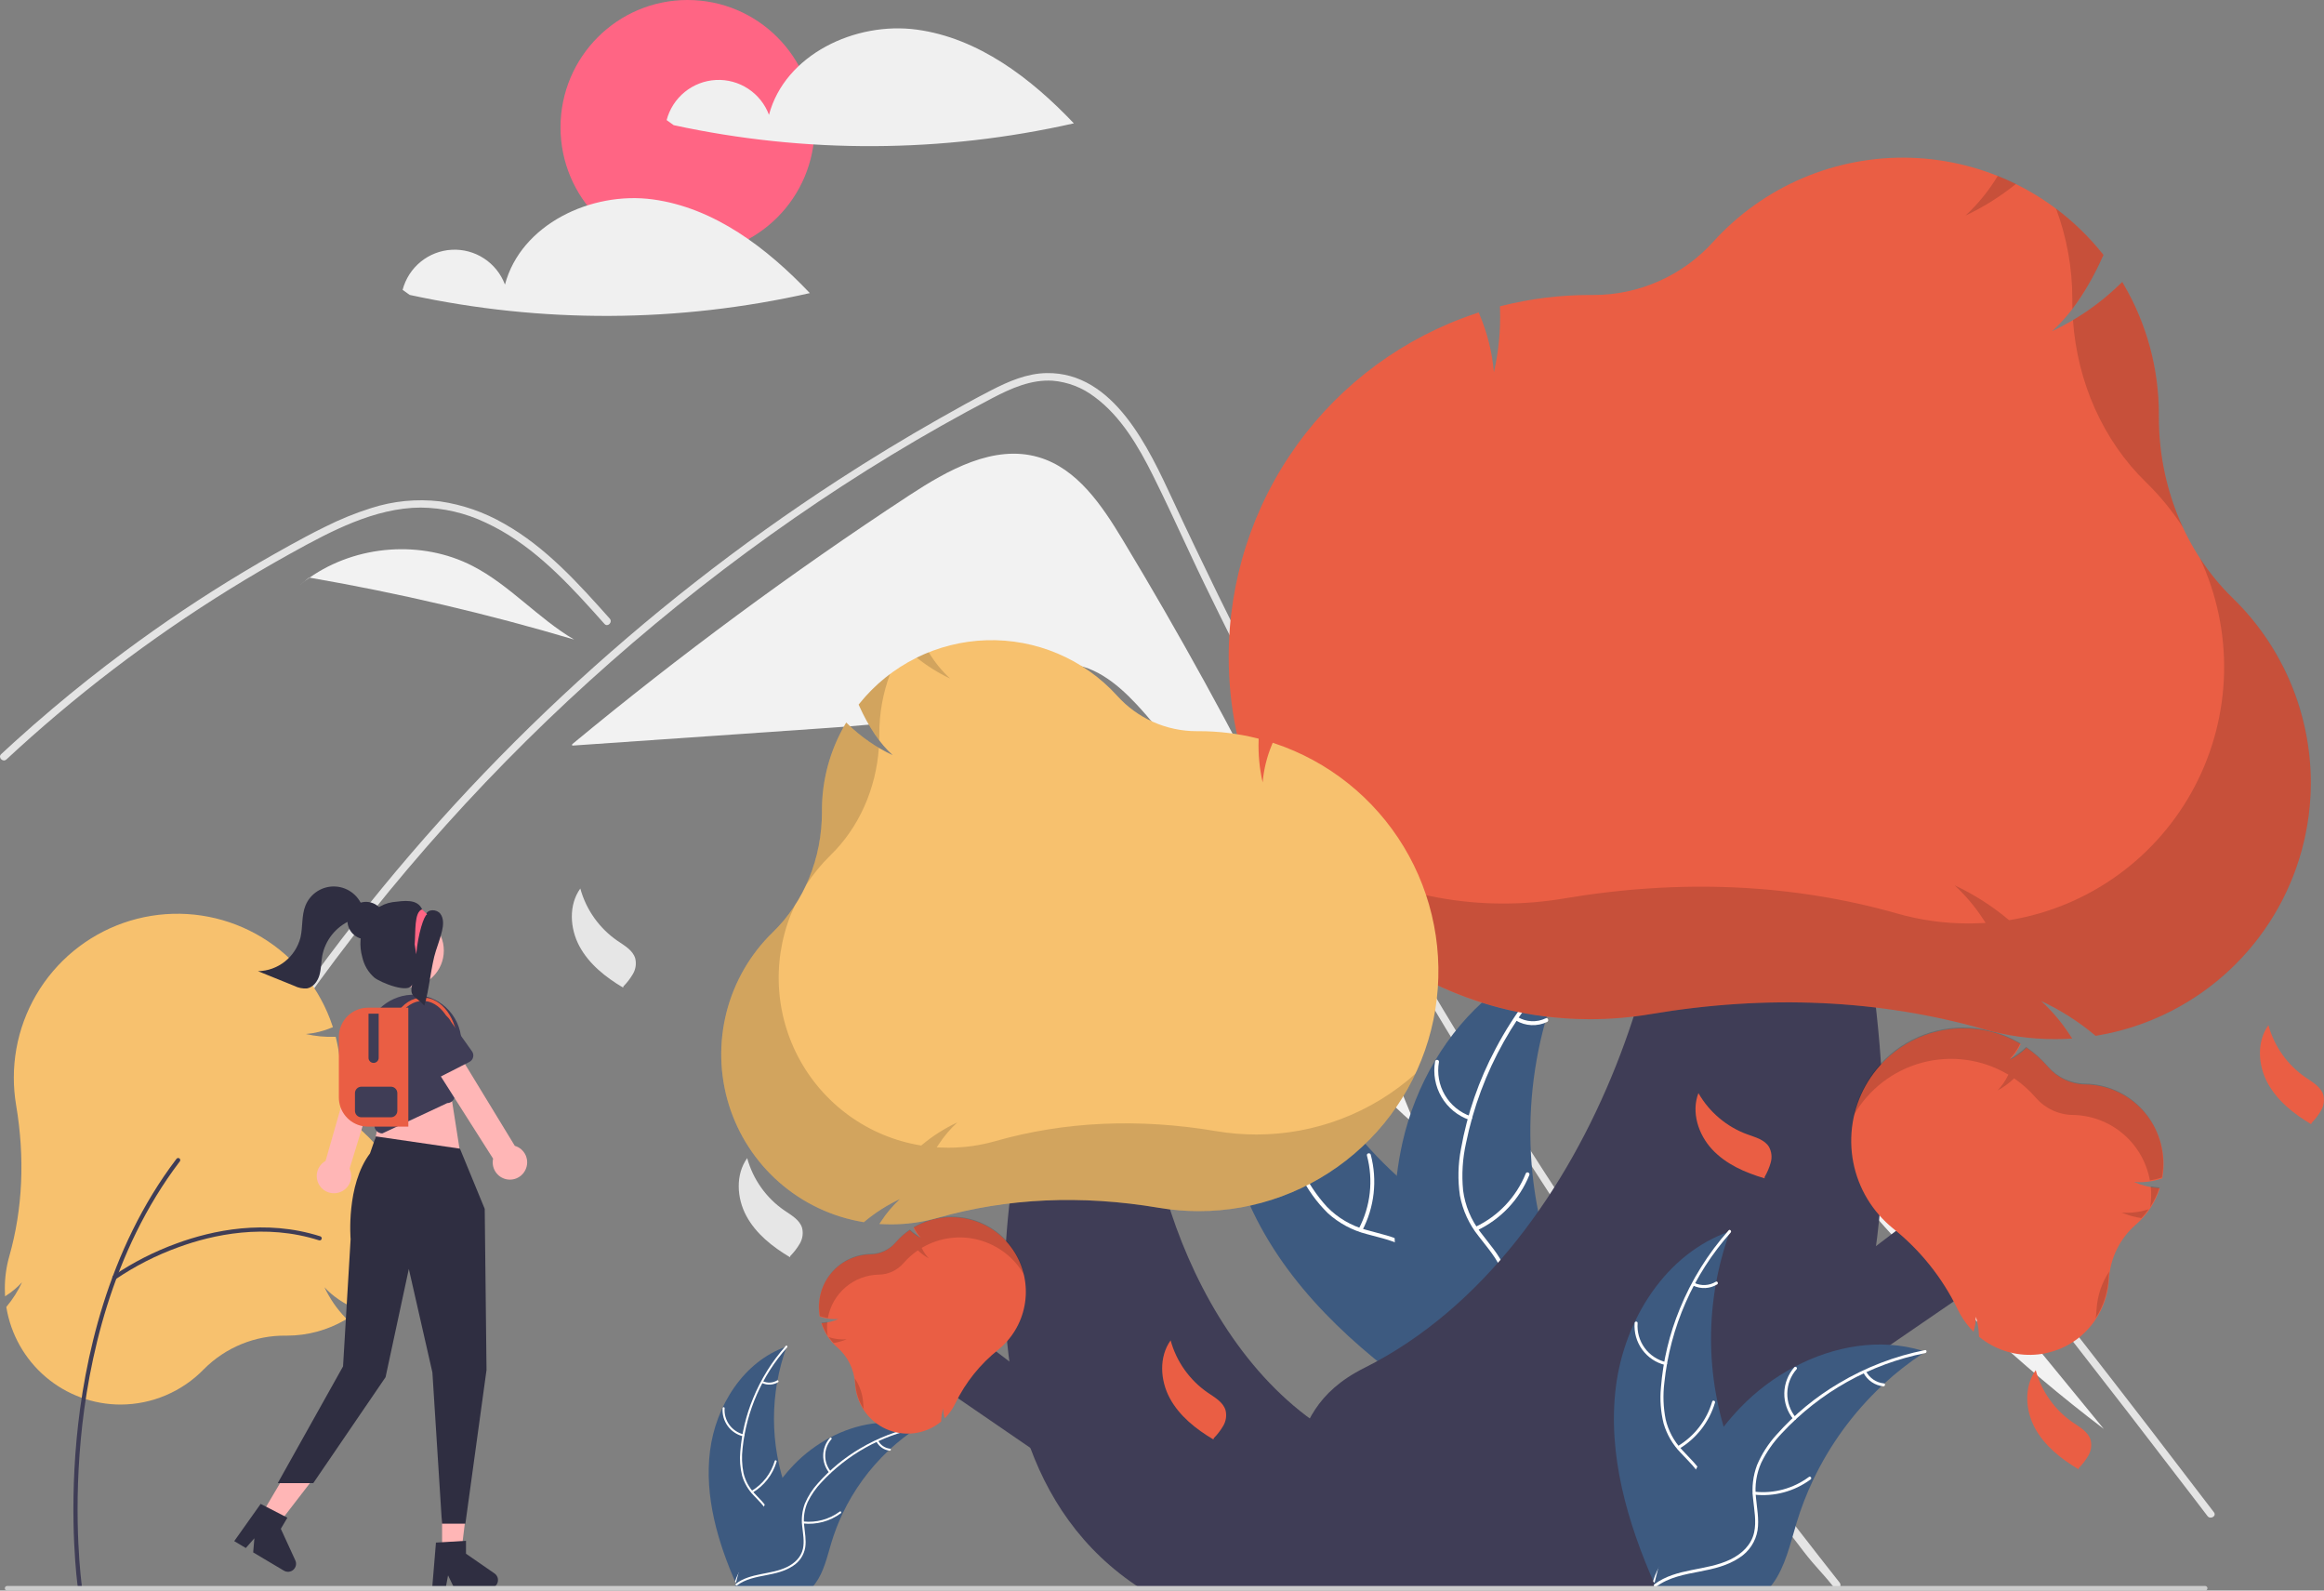 <svg width="190" height="130" viewBox="0 0 190 130" fill="none" xmlns="http://www.w3.org/2000/svg">
<rect x="0" y="0" width="190" height="130" fill="#808080" stroke="none"/>
<g clip-path="url(#clip0_117_767)">
<path d="M56.211 20.813C61.947 20.813 66.597 16.154 66.597 10.406C66.597 4.659 61.947 0 56.211 0C50.476 0 45.826 4.659 45.826 10.406C45.826 16.154 50.476 20.813 56.211 20.813Z" fill="#FF6584"/>
<path d="M74.953 2.422C69.92 1.74 64.174 4.466 62.869 9.385C62.54 8.51 61.943 7.763 61.162 7.251C60.382 6.74 59.46 6.489 58.528 6.537C57.597 6.585 56.705 6.929 55.981 7.518C55.257 8.107 54.739 8.912 54.501 9.815L55.077 10.229C65.863 12.566 77.028 12.515 87.793 10.081C84.292 6.394 79.986 3.104 74.953 2.422Z" fill="#F0F0F0"/>
<path d="M53.368 16.297C48.334 15.616 42.588 18.341 41.284 23.26C40.955 22.386 40.357 21.638 39.577 21.127C38.797 20.615 37.874 20.365 36.943 20.413C36.011 20.46 35.119 20.804 34.395 21.393C33.672 21.982 33.153 22.787 32.916 23.69L33.492 24.104C44.278 26.441 55.443 26.39 66.208 23.956C62.706 20.269 58.401 16.979 53.368 16.297Z" fill="#F0F0F0"/>
<path d="M91.791 44.127C90.087 41.303 88.068 38.289 84.907 37.367C81.246 36.299 77.485 38.42 74.295 40.513C64.754 46.772 55.567 53.555 46.774 60.831L46.783 60.94C53.629 60.467 60.474 59.994 67.32 59.521C72.266 59.179 77.382 58.791 81.752 56.446C83.411 55.557 85.028 54.368 86.907 54.285C89.242 54.183 91.278 55.817 92.878 57.524C102.342 67.623 105.081 83.066 115.699 91.938C109.004 75.393 101.009 59.405 91.791 44.127Z" fill="#F2F2F2"/>
<path d="M149.967 129.782C148.921 128.457 148.493 128.147 147.461 126.811C139.055 115.917 131.153 104.655 123.757 93.025C118.734 85.126 113.959 77.076 109.434 68.874C107.279 64.975 105.184 61.045 103.147 57.084C101.567 54.013 100.022 50.924 98.513 47.816C98.081 46.929 97.662 46.037 97.244 45.143C96.261 43.042 95.295 40.93 94.259 38.857C93.078 36.494 91.64 34.017 89.471 32.429C88.484 31.677 87.304 31.222 86.069 31.117C84.303 31.003 82.674 31.733 81.143 32.531C69.939 38.385 59.449 45.725 49.962 54.077C40.45 62.447 31.948 71.903 24.63 82.253C24.406 82.574 23.876 82.267 24.102 81.945C24.992 80.684 25.9 79.437 26.825 78.203C38.329 62.872 52.434 49.688 68.497 39.255C71.199 37.5 73.952 35.827 76.756 34.237C78.169 33.435 79.589 32.643 81.033 31.901C82.448 31.172 83.951 30.517 85.568 30.493C91.07 30.407 93.919 36.651 95.876 40.852C96.491 42.174 97.113 43.493 97.743 44.807C100.123 49.796 102.596 54.739 105.159 59.637C106.742 62.661 108.358 65.667 110.01 68.656C115.15 77.962 120.613 87.08 126.399 96.01C134.063 107.839 141.667 118.288 150.399 129.349C150.639 129.655 150.21 130.092 149.967 129.782Z" fill="#E4E4E4"/>
<path d="M49.418 50.993C49.099 50.636 48.781 50.279 48.459 49.922C45.922 47.11 43.199 44.331 39.715 42.719C38.054 41.926 36.24 41.505 34.4 41.485C32.498 41.491 30.639 41.991 28.882 42.691C28.051 43.023 27.238 43.401 26.438 43.803C25.524 44.264 24.626 44.756 23.732 45.252C22.054 46.182 20.397 47.153 18.763 48.165C15.511 50.179 12.361 52.347 9.312 54.668C7.732 55.872 6.184 57.115 4.669 58.398C3.26 59.59 1.879 60.813 0.527 62.069C0.238 62.336 -0.194 61.904 0.096 61.636C0.452 61.304 0.812 60.973 1.173 60.647C2.191 59.724 3.226 58.82 4.276 57.933C6.192 56.313 8.158 54.755 10.174 53.26C13.308 50.934 16.549 48.766 19.899 46.755C21.573 45.751 23.27 44.79 24.99 43.87C25.509 43.593 26.035 43.321 26.566 43.064C27.772 42.455 29.025 41.944 30.313 41.536C32.138 40.944 34.068 40.754 35.972 40.979C37.811 41.247 39.583 41.861 41.193 42.789C44.614 44.705 47.268 47.667 49.85 50.559C50.111 50.853 49.681 51.287 49.418 50.993Z" fill="#E4E4E4"/>
<path d="M119.514 80.131L127.712 77.126L131.782 75.635C133.108 75.149 134.43 74.596 135.801 74.248C137.012 73.94 138.243 73.89 139.438 74.294C140.492 74.685 141.456 75.284 142.275 76.056C143.11 76.828 143.888 77.66 144.601 78.546C145.488 79.613 146.361 80.692 147.238 81.766C150.857 86.202 154.453 90.656 158.025 95.13C161.597 99.604 165.145 104.097 168.67 108.609C172.202 113.132 175.711 117.674 179.195 122.234C179.622 122.793 180.049 123.352 180.475 123.911C180.71 124.22 181.241 123.916 181.002 123.602C177.492 118.996 173.958 114.408 170.399 109.839C166.831 105.259 163.239 100.699 159.622 96.158C156.005 91.617 152.363 87.096 148.698 82.594C147.784 81.473 146.87 80.353 145.953 79.234C145.18 78.29 144.416 77.336 143.568 76.457C142.012 74.845 140.068 73.42 137.741 73.381C136.373 73.358 135.048 73.793 133.777 74.254C132.407 74.751 131.039 75.257 129.671 75.759L121.416 78.784L119.352 79.54C118.986 79.675 119.144 80.266 119.514 80.131Z" fill="#E4E4E4"/>
<path d="M38.636 46.257C34.47 44.112 29.135 44.532 25.307 47.212C32.609 48.475 39.831 50.164 46.936 52.271C43.986 50.538 41.678 47.824 38.636 46.257Z" fill="#F2F2F2"/>
<path d="M25.266 47.205L24.464 47.858C24.735 47.63 25.017 47.415 25.307 47.212C25.293 47.21 25.28 47.207 25.266 47.205Z" fill="#F2F2F2"/>
<path d="M141.966 80.161C141.159 79.176 140.286 78.146 139.079 77.746L137.953 77.791C146.531 92.979 158.116 106.251 171.998 116.791C161.987 104.581 151.977 92.371 141.966 80.161Z" fill="#F2F2F2"/>
<path d="M58.046 118.606C58.506 114.904 60.795 111.256 64.319 110.051C62.929 113.862 62.929 118.042 64.32 121.852C64.861 123.32 65.616 124.895 65.106 126.374C64.79 127.295 64.014 127.999 63.148 128.439C62.281 128.879 61.32 129.089 60.37 129.295L60.183 129.45C58.676 126.038 57.587 122.308 58.046 118.606Z" fill="#3D5A80"/>
<path d="M64.354 110.121C62.302 112.425 61.026 115.318 60.709 118.389C60.629 119.049 60.653 119.718 60.781 120.37C60.926 121.002 61.237 121.583 61.681 122.053C62.087 122.5 62.554 122.91 62.845 123.448C62.989 123.726 63.074 124.031 63.092 124.344C63.111 124.656 63.063 124.969 62.953 125.262C62.697 125.999 62.191 126.6 61.676 127.17C61.105 127.803 60.502 128.452 60.259 129.291C60.229 129.393 60.073 129.341 60.103 129.24C60.525 127.779 61.94 126.95 62.615 125.634C62.93 125.021 63.062 124.308 62.767 123.66C62.509 123.094 62.028 122.67 61.613 122.221C61.172 121.769 60.849 121.215 60.671 120.609C60.51 119.965 60.461 119.298 60.523 118.638C60.641 117.148 60.991 115.687 61.562 114.306C62.205 112.727 63.112 111.27 64.245 109.998C64.315 109.919 64.424 110.043 64.354 110.121Z" fill="white"/>
<path d="M60.753 117.394C60.246 117.271 59.799 116.971 59.492 116.548C59.186 116.125 59.039 115.607 59.079 115.085C59.087 114.98 59.251 114.988 59.242 115.094C59.205 115.579 59.342 116.062 59.628 116.455C59.914 116.848 60.332 117.126 60.804 117.238C60.907 117.263 60.855 117.419 60.753 117.394Z" fill="white"/>
<path d="M61.446 121.854C62.361 121.306 63.038 120.432 63.339 119.407C63.369 119.306 63.525 119.357 63.495 119.459C63.179 120.525 62.474 121.433 61.52 122.001C61.429 122.055 61.355 121.908 61.446 121.854Z" fill="white"/>
<path d="M62.357 112.883C62.543 112.972 62.749 113.013 62.955 113.002C63.16 112.992 63.361 112.93 63.537 112.823C63.627 112.768 63.7 112.915 63.611 112.97C63.415 113.087 63.194 113.155 62.967 113.167C62.739 113.179 62.512 113.135 62.306 113.039C62.285 113.032 62.269 113.017 62.259 112.998C62.249 112.978 62.247 112.956 62.253 112.935C62.26 112.915 62.275 112.898 62.294 112.888C62.314 112.878 62.336 112.876 62.357 112.883Z" fill="white"/>
<path d="M75.059 116.663C75.004 116.7 74.948 116.736 74.893 116.773C74.151 117.262 73.45 117.811 72.796 118.413C72.745 118.459 72.694 118.506 72.644 118.553C71.085 120.022 69.812 121.769 68.889 123.703C68.523 124.473 68.216 125.27 67.97 126.087C67.63 127.215 67.352 128.466 66.68 129.388C66.612 129.486 66.537 129.578 66.456 129.666H60.386C60.372 129.659 60.358 129.653 60.345 129.647L60.102 129.658C60.112 129.615 60.123 129.57 60.133 129.527C60.138 129.502 60.145 129.477 60.151 129.452C60.155 129.436 60.159 129.419 60.162 129.404C60.163 129.398 60.165 129.393 60.166 129.388C60.169 129.373 60.173 129.359 60.176 129.345C60.237 129.097 60.299 128.849 60.364 128.6C60.364 128.599 60.364 128.599 60.365 128.597C60.84 126.7 61.537 124.866 62.443 123.133C62.471 123.081 62.498 123.029 62.529 122.977C62.948 122.21 63.429 121.479 63.968 120.79C64.263 120.414 64.578 120.054 64.911 119.709C65.771 118.822 66.766 118.075 67.858 117.497C70.035 116.346 72.555 115.904 74.882 116.608C74.941 116.626 74.999 116.644 75.059 116.663Z" fill="#3D5A80"/>
<path d="M75.045 116.741C72.023 117.342 69.266 118.883 67.167 121.144C66.707 121.622 66.324 122.171 66.034 122.768C65.77 123.36 65.669 124.012 65.742 124.656C65.798 125.257 65.924 125.866 65.833 126.471C65.781 126.78 65.665 127.075 65.493 127.335C65.32 127.596 65.094 127.818 64.829 127.985C64.182 128.419 63.417 128.593 62.664 128.738C61.827 128.899 60.956 129.053 60.257 129.576C60.173 129.64 60.079 129.504 60.164 129.441C61.379 128.53 63.007 128.721 64.336 128.078C64.956 127.778 65.49 127.289 65.643 126.593C65.778 125.985 65.648 125.357 65.586 124.748C65.506 124.121 65.581 123.484 65.803 122.892C66.062 122.282 66.423 121.719 66.87 121.23C67.858 120.112 69.017 119.156 70.302 118.398C71.763 117.525 73.364 116.909 75.033 116.577C75.136 116.556 75.148 116.72 75.045 116.741Z" fill="white"/>
<path d="M67.8 120.376C67.469 119.971 67.293 119.462 67.302 118.94C67.311 118.417 67.506 117.914 67.851 117.522C67.921 117.443 68.047 117.548 67.977 117.627C67.655 117.992 67.474 118.46 67.466 118.947C67.459 119.434 67.625 119.907 67.935 120.282C68.002 120.364 67.867 120.457 67.8 120.376Z" fill="white"/>
<path d="M65.674 124.354C66.734 124.469 67.799 124.18 68.656 123.543C68.74 123.48 68.834 123.615 68.749 123.678C67.856 124.339 66.748 124.638 65.644 124.516C65.539 124.504 65.569 124.343 65.674 124.354Z" fill="white"/>
<path d="M71.791 117.741C71.887 117.924 72.026 118.081 72.197 118.197C72.368 118.313 72.565 118.384 72.77 118.405C72.875 118.416 72.845 118.577 72.74 118.567C72.514 118.543 72.297 118.464 72.108 118.336C71.919 118.208 71.764 118.036 71.657 117.835C71.645 117.817 71.641 117.795 71.644 117.774C71.648 117.752 71.66 117.733 71.677 117.721C71.695 117.708 71.717 117.703 71.739 117.707C71.76 117.711 71.779 117.723 71.791 117.741Z" fill="white"/>
<path d="M102.179 98.49C99.201 91.891 99.311 83.527 103.932 77.959C105.477 85.68 109.699 92.605 115.85 97.507C118.229 99.389 121.07 101.235 121.72 104.201C122.124 106.047 121.551 107.999 120.56 109.607C119.569 111.215 118.188 112.538 116.822 113.841L116.669 114.287C110.727 110.165 105.156 105.089 102.179 98.49Z" fill="#3D5A80"/>
<path d="M104.06 78.039C102.987 83.936 103.796 90.022 106.371 95.432C106.905 96.606 107.62 97.689 108.491 98.641C109.368 99.54 110.471 100.187 111.682 100.516C112.806 100.844 113.994 101.05 115.018 101.647C115.538 101.96 115.986 102.38 116.333 102.879C116.679 103.378 116.917 103.945 117.029 104.542C117.349 106.023 117.118 107.531 116.841 108.997C116.534 110.625 116.189 112.312 116.634 113.949C116.688 114.147 116.378 114.219 116.324 114.021C115.549 111.173 117.056 108.365 116.845 105.501C116.747 104.165 116.246 102.851 115.103 102.077C114.103 101.4 112.879 101.187 111.738 100.864C110.551 100.561 109.456 99.972 108.549 99.147C107.633 98.243 106.878 97.189 106.315 96.032C105.005 93.445 104.11 90.668 103.662 87.803C103.132 84.535 103.164 81.201 103.756 77.945C103.793 77.743 104.097 77.839 104.06 78.039Z" fill="white"/>
<path d="M105.44 93.739C104.475 94.049 103.432 94.005 102.497 93.615C101.562 93.225 100.795 92.515 100.334 91.611C100.242 91.428 100.521 91.275 100.614 91.459C101.042 92.301 101.756 92.963 102.628 93.324C103.499 93.685 104.471 93.722 105.367 93.428C105.562 93.364 105.634 93.675 105.44 93.739Z" fill="white"/>
<path d="M111.091 100.424C112.054 98.588 112.292 96.455 111.756 94.451C111.703 94.253 112.013 94.18 112.067 94.379C112.62 96.465 112.368 98.684 111.361 100.593C111.265 100.774 110.995 100.605 111.091 100.424Z" fill="white"/>
<path d="M103.541 84.639C103.939 84.597 104.321 84.457 104.652 84.231C104.982 84.004 105.252 83.7 105.436 83.343C105.529 83.16 105.799 83.33 105.706 83.512C105.501 83.904 105.203 84.241 104.838 84.492C104.474 84.742 104.053 84.9 103.614 84.95C103.573 84.958 103.53 84.95 103.495 84.928C103.459 84.906 103.433 84.871 103.422 84.831C103.413 84.79 103.42 84.746 103.443 84.71C103.465 84.675 103.5 84.649 103.541 84.639Z" fill="white"/>
<path d="M128.401 78.023C128.346 78.139 128.291 78.255 128.237 78.373C127.501 79.936 126.894 81.555 126.42 83.216C126.381 83.344 126.344 83.474 126.309 83.603C125.21 87.617 124.864 91.8 125.289 95.941C125.46 97.588 125.756 99.22 126.174 100.822C126.751 103.035 127.552 105.389 127.371 107.599C127.355 107.829 127.324 108.059 127.28 108.286L117.224 114.44C117.194 114.443 117.166 114.447 117.136 114.45L116.746 114.714C116.718 114.633 116.692 114.548 116.664 114.467C116.648 114.42 116.635 114.372 116.618 114.325C116.608 114.293 116.599 114.261 116.588 114.233C116.584 114.222 116.581 114.212 116.579 114.204C116.568 114.175 116.561 114.148 116.552 114.122C116.402 113.649 116.255 113.174 116.111 112.697C116.11 112.695 116.11 112.695 116.111 112.691C115.025 109.054 114.232 105.293 114.034 101.532C114.028 101.419 114.02 101.303 114.019 101.187C113.939 99.492 113.998 97.792 114.194 96.106C114.305 95.183 114.462 94.266 114.665 93.359C115.194 91.016 116.088 88.771 117.314 86.706C119.757 82.591 123.487 79.304 128.052 78.111C128.169 78.08 128.283 78.051 128.401 78.023Z" fill="#3D5A80"/>
<path d="M128.457 78.165C124.057 82.226 121.046 87.573 119.851 93.446C119.572 94.706 119.492 96.002 119.616 97.287C119.776 98.535 120.267 99.716 121.037 100.71C121.737 101.65 122.562 102.531 123.021 103.625C123.248 104.189 123.353 104.795 123.33 105.402C123.307 106.009 123.156 106.605 122.887 107.15C122.252 108.525 121.162 109.59 120.06 110.594C118.837 111.708 117.548 112.847 116.92 114.422C116.844 114.613 116.553 114.484 116.629 114.293C117.721 111.552 120.611 110.218 122.164 107.805C122.888 106.679 123.278 105.327 122.83 104.02C122.439 102.876 121.589 101.967 120.873 101.021C120.107 100.063 119.587 98.932 119.358 97.727C119.17 96.452 119.2 95.155 119.446 93.891C119.955 91.036 120.908 88.278 122.272 85.72C123.812 82.792 125.841 80.149 128.27 77.906C128.421 77.767 128.606 78.027 128.457 78.165Z" fill="white"/>
<path d="M120.125 91.532C119.169 91.198 118.362 90.534 117.85 89.658C117.337 88.783 117.152 87.754 117.327 86.754C117.363 86.552 117.678 86.599 117.642 86.801C117.477 87.731 117.65 88.69 118.129 89.504C118.608 90.319 119.362 90.934 120.254 91.241C120.448 91.307 120.318 91.599 120.125 91.532Z" fill="white"/>
<path d="M120.62 100.279C122.493 99.395 123.964 97.835 124.74 95.912C124.817 95.722 125.108 95.851 125.032 96.041C124.22 98.041 122.686 99.661 120.735 100.577C120.549 100.664 120.435 100.366 120.62 100.279Z" fill="white"/>
<path d="M124.077 83.122C124.42 83.328 124.809 83.446 125.209 83.465C125.608 83.484 126.007 83.403 126.368 83.23C126.552 83.14 126.666 83.439 126.482 83.527C126.083 83.717 125.643 83.806 125.201 83.786C124.759 83.766 124.329 83.638 123.948 83.413C123.91 83.395 123.881 83.363 123.866 83.324C123.851 83.285 123.851 83.242 123.867 83.203C123.884 83.164 123.916 83.134 123.955 83.119C123.994 83.104 124.038 83.105 124.077 83.122Z" fill="white"/>
<path d="M147.741 106.131L159.051 97.526L164.564 103.051L146.138 115.685L147.741 106.131Z" fill="#3F3D56"/>
<path d="M137.191 129.824H98.5L99.857 125.418C108.268 122.367 103.544 115.809 111.544 111.801C131.112 101.997 138.688 72.742 135.822 61.177L148.646 60.633C148.646 60.633 166.355 111.027 137.191 129.824Z" fill="#3F3D56"/>
<path d="M170.223 109.113C169.067 110.132 167.588 110.706 166.05 110.735C164.511 110.764 163.012 110.245 161.819 109.271L161.794 109.25L161.793 109.218C161.779 108.678 161.695 108.142 161.543 107.624C161.536 107.997 161.481 108.368 161.382 108.727L161.349 108.848L161.262 108.758C161.187 108.681 161.115 108.602 161.046 108.524C160.645 108.068 160.309 107.558 160.047 107.009C158.796 104.43 156.984 102.166 154.743 100.383C154.343 100.057 153.971 99.698 153.63 99.31C152.191 97.67 151.382 95.57 151.348 93.387C151.313 91.204 152.055 89.079 153.441 87.394C154.828 85.709 156.767 84.574 158.912 84.191C161.058 83.808 163.269 84.203 165.151 85.305L165.208 85.338L165.178 85.398C164.961 85.851 164.673 86.267 164.326 86.63C164.803 86.372 165.244 86.052 165.639 85.68L165.681 85.64L165.728 85.673C166.346 86.101 166.909 86.604 167.406 87.169L167.459 87.231C167.838 87.665 168.304 88.014 168.826 88.256C169.349 88.498 169.916 88.626 170.492 88.633C171.431 88.649 172.355 88.868 173.201 89.276C174.047 89.684 174.795 90.271 175.394 90.996C175.992 91.722 176.426 92.568 176.667 93.478C176.907 94.387 176.948 95.338 176.787 96.265L176.78 96.308L176.738 96.321C176.008 96.572 175.235 96.669 174.466 96.605C175.108 96.885 175.792 97.057 176.49 97.113L176.58 97.12L176.551 97.206C176.188 98.3 175.541 99.278 174.676 100.039L174.652 100.061C174.643 100.068 174.634 100.076 174.625 100.084C173.981 100.639 173.454 101.318 173.076 102.081C172.697 102.843 172.474 103.674 172.42 104.524C172.377 105.397 172.161 106.253 171.783 107.041C171.406 107.829 170.875 108.534 170.223 109.113Z" fill="#EA5E44"/>
<path opacity="0.15" d="M171.406 107.019C171.394 107.254 171.37 107.488 171.333 107.72C171.967 106.745 172.331 105.619 172.39 104.457C172.398 104.279 172.417 104.102 172.442 103.925C171.826 104.845 171.469 105.914 171.406 107.019Z" fill="black"/>
<path opacity="0.15" d="M173.452 99.1C173.969 99.324 174.513 99.478 175.07 99.558C175.284 99.332 175.482 99.089 175.662 98.834C174.951 99.072 174.199 99.163 173.452 99.1Z" fill="black"/>
<path opacity="0.15" d="M175.836 96.961C175.893 97.524 175.878 98.092 175.789 98.651C176.098 98.181 176.344 97.673 176.521 97.139L176.55 97.053L176.46 97.046C176.25 97.028 176.042 96.999 175.836 96.961Z" fill="black"/>
<path opacity="0.15" d="M175.234 90.777C174.635 90.097 173.902 89.549 173.08 89.168C172.259 88.787 171.367 88.582 170.462 88.566C169.886 88.559 169.319 88.43 168.796 88.189C168.274 87.947 167.808 87.598 167.429 87.164L167.376 87.102C166.879 86.537 166.316 86.034 165.698 85.606L165.651 85.573L165.609 85.612C165.214 85.985 164.773 86.305 164.296 86.563C164.643 86.2 164.93 85.784 165.148 85.331L165.178 85.271L165.121 85.238C163.874 84.506 162.471 84.081 161.029 83.996C159.586 83.91 158.144 84.168 156.819 84.748C155.495 85.328 154.326 86.213 153.408 87.332C152.491 88.451 151.85 89.771 151.538 91.185C152.138 90.128 152.942 89.202 153.902 88.459C154.862 87.715 155.96 87.171 157.132 86.856C158.304 86.541 159.527 86.462 160.729 86.624C161.932 86.787 163.09 87.186 164.137 87.8L164.195 87.834L164.165 87.893C163.947 88.346 163.659 88.762 163.312 89.126C163.789 88.867 164.231 88.548 164.625 88.175L164.667 88.135L164.714 88.168C165.332 88.597 165.896 89.099 166.392 89.665L166.445 89.726C166.824 90.16 167.29 90.509 167.813 90.751C168.335 90.993 168.903 91.121 169.478 91.128C170.983 91.154 172.432 91.701 173.579 92.678C174.726 93.654 175.499 94.999 175.767 96.483C176.085 96.426 176.399 96.35 176.708 96.254L176.75 96.241L176.757 96.198C176.926 95.238 176.877 94.252 176.613 93.313C176.349 92.375 175.878 91.508 175.234 90.777Z" fill="black"/>
<path d="M188.923 63.951C188.923 68.916 187.165 73.72 183.962 77.509C180.76 81.298 176.32 83.826 171.432 84.644L171.329 84.661L171.249 84.594C169.917 83.481 168.446 82.545 166.873 81.811C167.757 82.623 168.535 83.542 169.191 84.548L169.413 84.884L169.012 84.903C168.665 84.92 168.32 84.928 167.988 84.928C166.033 84.93 164.087 84.66 162.207 84.125C153.664 81.69 144.49 81.273 134.94 82.887C133.302 83.163 131.645 83.302 129.984 83.302C113.701 83.302 100.454 70.025 100.454 53.706C100.445 47.484 102.397 41.417 106.03 36.372C109.664 31.327 114.795 27.559 120.691 25.607L120.894 25.54L120.974 25.738C121.604 27.23 121.996 28.811 122.134 30.425C122.526 28.72 122.694 26.97 122.633 25.222L122.627 25.037L122.806 24.992C125.154 24.406 127.565 24.109 129.984 24.11L130.246 24.111C132.099 24.116 133.933 23.73 135.627 22.978C137.321 22.226 138.839 21.125 140.08 19.746C142.114 17.505 144.61 15.732 147.393 14.55C150.177 13.367 153.184 12.803 156.206 12.896C159.228 12.989 162.194 13.737 164.901 15.088C167.607 16.44 169.989 18.363 171.882 20.725L171.971 20.834L171.912 20.962C170.689 23.663 169.357 25.632 167.766 27.071C169.807 26.111 171.676 24.82 173.295 23.248L173.504 23.045L173.651 23.297C175.518 26.504 176.5 30.151 176.499 33.864L176.499 33.97C176.498 34.007 176.498 34.045 176.498 34.082C176.498 39.762 178.69 45.145 182.522 48.868C184.537 50.828 186.142 53.172 187.241 55.762C188.34 58.352 188.912 61.136 188.923 63.951Z" fill="#EA5E44"/>
<g opacity="0.15">
<path d="M163.328 14.376C162.606 15.576 161.718 16.668 160.691 17.618C162.162 16.926 163.546 16.059 164.812 15.037C164.326 14.797 163.832 14.577 163.328 14.376Z" fill="black"/>
<path d="M175.447 39.415C176.585 40.522 177.595 41.755 178.457 43.09C177.16 40.265 176.492 37.191 176.498 34.082C176.498 34.045 176.498 34.007 176.499 33.97L176.499 33.864C176.5 30.151 175.517 26.504 173.651 23.297L173.504 23.045L173.295 23.248C172.141 24.366 170.859 25.344 169.477 26.161C169.833 31.269 171.961 36.029 175.447 39.415Z" fill="black"/>
<path d="M169.423 24.411L169.423 24.517C169.423 24.554 169.423 24.592 169.423 24.629C169.423 24.835 169.427 25.041 169.432 25.246C170.418 23.917 171.25 22.48 171.912 20.962L171.971 20.834L171.882 20.725C170.778 19.347 169.505 18.114 168.095 17.054C168.973 19.407 169.423 21.899 169.423 24.411Z" fill="black"/>
<path d="M182.522 48.868C181.515 47.886 180.62 46.795 179.854 45.615C181.226 48.544 181.902 51.752 181.83 54.987C181.758 58.222 180.94 61.396 179.439 64.261C177.938 67.126 175.795 69.604 173.178 71.5C170.562 73.396 167.542 74.66 164.357 75.192L164.254 75.208L164.174 75.142C162.841 74.028 161.37 73.092 159.798 72.358C160.681 73.17 161.46 74.089 162.115 75.095L162.338 75.431L161.936 75.45C161.59 75.467 161.245 75.476 160.912 75.476C158.958 75.477 157.012 75.207 155.131 74.672C146.588 72.237 137.414 71.82 127.865 73.435C126.227 73.71 124.57 73.849 122.909 73.849C115.671 73.854 108.686 71.185 103.289 66.352C105.683 71.418 109.462 75.7 114.187 78.7C118.913 81.701 124.39 83.296 129.984 83.302C131.645 83.302 133.302 83.163 134.94 82.887C144.49 81.273 153.664 81.69 162.207 84.125C164.087 84.66 166.033 84.93 167.988 84.928C168.32 84.928 168.665 84.92 169.012 84.903L169.413 84.884L169.19 84.548C168.535 83.542 167.757 82.623 166.873 81.811C168.446 82.545 169.917 83.481 171.249 84.594L171.329 84.661L171.432 84.644C175.257 84.007 178.83 82.317 181.753 79.763C184.675 77.209 186.831 73.891 187.981 70.181C189.132 66.47 189.23 62.513 188.266 58.749C187.302 54.986 185.313 51.565 182.522 48.868Z" fill="black"/>
</g>
<path d="M83.994 58.642C82.867 57.425 82.283 55.599 82.882 54.052C83.78 55.617 85.201 56.814 86.894 57.43C87.548 57.665 88.299 57.859 88.656 58.456C88.863 58.842 88.913 59.293 88.797 59.716C88.681 60.133 88.511 60.534 88.293 60.909L88.292 61.017C86.701 60.555 85.121 59.858 83.994 58.642Z" fill="#EA5E44"/>
<path d="M139.968 93.932C138.841 92.716 138.257 90.89 138.856 89.342C139.753 90.907 141.174 92.104 142.868 92.721C143.521 92.956 144.273 93.149 144.63 93.747C144.836 94.133 144.887 94.584 144.771 95.006C144.655 95.424 144.485 95.825 144.267 96.199L144.266 96.307C142.675 95.845 141.095 95.149 139.968 93.932Z" fill="#EA5E44"/>
<path d="M166.362 116.709C165.574 115.249 165.465 113.335 166.431 111.987C166.909 113.727 167.986 115.242 169.472 116.263C170.046 116.655 170.725 117.031 170.922 117.698C171.025 118.124 170.961 118.573 170.744 118.953C170.527 119.328 170.262 119.674 169.958 119.982L169.93 120.086C168.505 119.24 167.149 118.17 166.362 116.709Z" fill="#EA5E44"/>
<path d="M185.386 88.508C184.599 87.048 184.489 85.134 185.456 83.786C185.934 85.526 187.011 87.041 188.496 88.062C189.071 88.454 189.75 88.83 189.947 89.498C190.05 89.923 189.986 90.373 189.769 90.752C189.552 91.128 189.287 91.473 188.982 91.781L188.955 91.886C187.529 91.039 186.174 89.969 185.386 88.508Z" fill="#EA5E44"/>
<path d="M61.018 99.379C60.231 97.919 60.121 96.004 61.087 94.656C61.565 96.397 62.642 97.912 64.128 98.933C64.702 99.325 65.382 99.701 65.578 100.368C65.681 100.794 65.618 101.243 65.4 101.623C65.183 101.998 64.919 102.344 64.614 102.652L64.586 102.756C63.161 101.91 61.805 100.84 61.018 99.379Z" fill="#E6E6E6"/>
<path d="M132.104 113.366C132.788 107.857 136.195 102.429 141.438 100.637C139.37 106.307 139.371 112.527 141.439 118.196C142.245 120.38 143.368 122.725 142.61 124.925C142.138 126.295 140.985 127.343 139.696 127.998C138.406 128.653 136.975 128.965 135.562 129.271L135.284 129.501C133.041 124.426 131.42 118.874 132.104 113.366Z" fill="#3D5A80"/>
<path d="M141.49 100.741C138.437 104.169 136.539 108.474 136.066 113.044C135.947 114.026 135.983 115.021 136.173 115.992C136.389 116.931 136.851 117.796 137.513 118.496C138.117 119.161 138.812 119.771 139.244 120.572C139.459 120.985 139.585 121.439 139.613 121.904C139.641 122.369 139.57 122.835 139.405 123.27C139.024 124.367 138.272 125.261 137.506 126.11C136.656 127.052 135.758 128.017 135.396 129.266C135.352 129.417 135.121 129.34 135.164 129.189C135.793 127.016 137.898 125.782 138.902 123.824C139.371 122.911 139.567 121.851 139.128 120.887C138.744 120.044 138.028 119.414 137.411 118.746C136.755 118.073 136.274 117.249 136.009 116.346C135.771 115.388 135.697 114.396 135.79 113.414C135.965 111.197 136.487 109.022 137.336 106.968C138.292 104.619 139.642 102.451 141.328 100.557C141.433 100.44 141.594 100.624 141.49 100.741Z" fill="white"/>
<path d="M136.132 111.563C135.377 111.38 134.713 110.934 134.256 110.304C133.8 109.675 133.582 108.903 133.64 108.128C133.653 107.971 133.897 107.983 133.884 108.14C133.828 108.862 134.032 109.581 134.458 110.166C134.884 110.751 135.505 111.164 136.208 111.331C136.361 111.368 136.284 111.6 136.132 111.563Z" fill="white"/>
<path d="M137.163 118.199C138.525 117.384 139.531 116.084 139.98 114.558C140.024 114.407 140.256 114.484 140.212 114.635C139.742 116.222 138.692 117.572 137.272 118.418C137.137 118.498 137.028 118.279 137.163 118.199Z" fill="white"/>
<path d="M138.519 104.851C138.796 104.983 139.101 105.044 139.408 105.028C139.714 105.012 140.012 104.921 140.274 104.761C140.409 104.679 140.518 104.898 140.384 104.98C140.093 105.155 139.764 105.255 139.426 105.273C139.087 105.291 138.75 105.226 138.442 105.083C138.412 105.072 138.387 105.05 138.373 105.021C138.358 104.992 138.355 104.959 138.364 104.928C138.375 104.898 138.397 104.872 138.425 104.858C138.454 104.843 138.488 104.841 138.519 104.851Z" fill="white"/>
<path d="M157.419 110.476C157.337 110.529 157.254 110.583 157.172 110.639C156.068 111.366 155.024 112.183 154.052 113.08C153.976 113.148 153.9 113.218 153.825 113.288C151.506 115.474 149.612 118.072 148.239 120.951C147.694 122.097 147.236 123.283 146.87 124.498C146.366 126.177 145.951 128.037 144.952 129.411C144.849 129.555 144.738 129.693 144.618 129.824H135.586C135.566 129.813 135.545 129.805 135.524 129.795L135.164 129.811C135.178 129.747 135.195 129.681 135.209 129.617C135.217 129.58 135.228 129.543 135.236 129.506C135.242 129.481 135.248 129.456 135.252 129.433C135.254 129.425 135.256 129.417 135.258 129.411C135.263 129.388 135.269 129.367 135.273 129.347C135.364 128.977 135.457 128.607 135.553 128.238C135.553 128.236 135.553 128.236 135.555 128.234C136.295 125.419 137.276 122.642 138.646 120.102C138.687 120.026 138.729 119.947 138.774 119.871C139.398 118.73 140.114 117.641 140.915 116.617C141.355 116.057 141.824 115.52 142.318 115.008C143.599 113.687 145.079 112.577 146.704 111.717C149.943 110.003 153.693 109.346 157.155 110.393C157.244 110.42 157.331 110.447 157.419 110.476Z" fill="#3D5A80"/>
<path d="M157.399 110.591C152.901 111.486 148.799 113.778 145.676 117.142C144.991 117.854 144.422 118.67 143.99 119.56C143.598 120.44 143.448 121.41 143.556 122.368C143.638 123.263 143.826 124.17 143.691 125.07C143.614 125.529 143.442 125.968 143.184 126.356C142.927 126.744 142.591 127.073 142.198 127.322C141.234 127.967 140.096 128.227 138.975 128.443C137.73 128.682 136.433 128.911 135.394 129.69C135.268 129.784 135.129 129.583 135.255 129.489C137.063 128.133 139.485 128.418 141.463 127.461C142.386 127.014 143.18 126.286 143.409 125.251C143.608 124.347 143.415 123.412 143.324 122.506C143.205 121.573 143.316 120.625 143.647 119.744C144.032 118.836 144.568 117.999 145.233 117.27C146.705 115.606 148.428 114.185 150.34 113.057C152.516 111.758 154.897 110.841 157.38 110.347C157.534 110.316 157.552 110.56 157.399 110.591Z" fill="white"/>
<path d="M146.618 116C146.126 115.398 145.863 114.64 145.877 113.863C145.891 113.085 146.18 112.337 146.693 111.753C146.797 111.635 146.985 111.792 146.881 111.91C146.402 112.453 146.133 113.149 146.121 113.874C146.11 114.598 146.357 115.303 146.819 115.86C146.919 115.982 146.718 116.12 146.618 116Z" fill="white"/>
<path d="M143.454 121.92C145.032 122.091 146.616 121.66 147.891 120.712C148.017 120.618 148.156 120.82 148.03 120.913C146.702 121.897 145.052 122.342 143.41 122.16C143.254 122.143 143.298 121.902 143.454 121.92Z" fill="white"/>
<path d="M152.557 112.08C152.699 112.352 152.906 112.585 153.161 112.758C153.415 112.93 153.707 113.037 154.013 113.068C154.169 113.083 154.125 113.324 153.969 113.308C153.632 113.272 153.309 113.154 153.028 112.965C152.746 112.775 152.516 112.519 152.356 112.219C152.339 112.192 152.332 112.159 152.338 112.128C152.344 112.096 152.361 112.068 152.387 112.049C152.414 112.03 152.447 112.023 152.479 112.029C152.51 112.035 152.539 112.053 152.557 112.08Z" fill="white"/>
<path d="M86.258 114.121L78.762 108.418L75.108 112.079L87.32 120.453L86.258 114.121Z" fill="#3F3D56"/>
<path d="M93.25 129.824H118.893L117.994 126.904C112.42 124.882 115.551 120.536 110.248 117.879C97.279 111.381 92.258 91.992 94.157 84.327L85.658 83.967C85.658 83.967 73.921 117.366 93.25 129.824Z" fill="#3F3D56"/>
<path d="M69.902 113.056C69.866 112.493 69.718 111.942 69.467 111.437C69.216 110.931 68.867 110.481 68.44 110.113C68.434 110.108 68.428 110.103 68.423 110.098L68.406 110.083C67.834 109.579 67.405 108.931 67.164 108.206L67.145 108.149L67.204 108.144C67.667 108.107 68.12 107.993 68.546 107.807C68.036 107.85 67.523 107.786 67.04 107.619L67.012 107.611L67.007 107.582C66.9 106.968 66.928 106.338 67.087 105.735C67.246 105.132 67.534 104.571 67.931 104.09C68.327 103.61 68.823 103.221 69.384 102.95C69.945 102.68 70.557 102.535 71.18 102.524C71.561 102.519 71.937 102.434 72.283 102.274C72.63 102.114 72.939 101.882 73.19 101.595L73.225 101.554C73.554 101.179 73.927 100.846 74.337 100.562L74.368 100.54L74.396 100.567C74.657 100.814 74.95 101.025 75.266 101.197C75.036 100.956 74.846 100.68 74.701 100.38L74.681 100.34L74.719 100.318C75.966 99.588 77.432 99.326 78.854 99.58C80.276 99.834 81.561 100.586 82.48 101.703C83.399 102.82 83.891 104.228 83.868 105.675C83.845 107.122 83.309 108.513 82.355 109.601C82.129 109.858 81.883 110.096 81.618 110.312C80.132 111.493 78.931 112.994 78.102 114.703C77.929 115.067 77.706 115.405 77.44 115.707C77.395 115.759 77.346 115.811 77.297 115.862L77.239 115.922L77.218 115.842C77.151 115.603 77.115 115.358 77.11 115.111C77.01 115.454 76.954 115.809 76.945 116.167L76.944 116.188L76.928 116.202C76.309 116.708 75.563 117.031 74.772 117.137C73.981 117.242 73.176 117.125 72.447 116.799C71.718 116.472 71.094 115.95 70.645 115.289C70.196 114.628 69.938 113.855 69.902 113.056Z" fill="#EA5E44"/>
<path opacity="0.15" d="M70.574 114.71C70.581 114.865 70.598 115.02 70.622 115.174C70.202 114.528 69.96 113.782 69.922 113.011C69.916 112.893 69.904 112.776 69.887 112.659C70.295 113.269 70.532 113.977 70.574 114.71Z" fill="black"/>
<path opacity="0.15" d="M69.218 109.461C68.875 109.61 68.515 109.712 68.146 109.765C68.003 109.614 67.872 109.454 67.753 109.285C68.224 109.443 68.722 109.503 69.218 109.461Z" fill="black"/>
<path opacity="0.15" d="M67.638 108.043C67.6 108.416 67.61 108.793 67.668 109.164C67.464 108.852 67.301 108.515 67.183 108.161L67.165 108.104L67.224 108.1C67.363 108.088 67.501 108.069 67.638 108.043Z" fill="black"/>
<path opacity="0.15" d="M68.037 103.945C68.433 103.494 68.919 103.131 69.464 102.878C70.009 102.626 70.6 102.49 71.2 102.479C71.581 102.475 71.957 102.39 72.303 102.229C72.65 102.069 72.959 101.838 73.21 101.55L73.245 101.509C73.574 101.135 73.947 100.801 74.357 100.518L74.388 100.496L74.416 100.522C74.677 100.769 74.97 100.981 75.286 101.152C75.056 100.911 74.865 100.636 74.721 100.335L74.701 100.296L74.739 100.274C75.566 99.789 76.495 99.507 77.451 99.45C78.408 99.394 79.364 99.565 80.241 99.949C81.119 100.333 81.894 100.92 82.502 101.662C83.11 102.403 83.535 103.278 83.741 104.215C83.344 103.515 82.811 102.901 82.175 102.408C81.538 101.916 80.811 101.555 80.034 101.346C79.257 101.137 78.447 101.085 77.65 101.193C76.853 101.3 76.085 101.565 75.391 101.972L75.353 101.994L75.373 102.034C75.517 102.334 75.708 102.609 75.938 102.85C75.622 102.679 75.329 102.467 75.068 102.22L75.04 102.194L75.009 102.216C74.599 102.5 74.226 102.833 73.897 103.208L73.861 103.248C73.61 103.536 73.302 103.767 72.955 103.928C72.609 104.088 72.233 104.173 71.851 104.178C70.854 104.195 69.894 104.558 69.133 105.205C68.373 105.852 67.861 106.743 67.683 107.727C67.473 107.689 67.264 107.638 67.06 107.575L67.032 107.566L67.027 107.538C66.915 106.901 66.948 106.248 67.123 105.626C67.297 105.004 67.61 104.429 68.037 103.945Z" fill="black"/>
<path d="M63.206 76.169C65.746 73.701 67.199 70.134 67.199 66.37C67.199 66.345 67.199 66.32 67.199 66.295L67.198 66.225C67.197 63.764 67.849 61.347 69.086 59.221L69.183 59.054L69.322 59.189C70.395 60.23 71.633 61.087 72.986 61.723C71.932 60.769 71.049 59.464 70.238 57.674L70.2 57.589L70.258 57.517C71.513 55.951 73.092 54.677 74.885 53.781C76.679 52.886 78.645 52.39 80.648 52.328C82.651 52.267 84.643 52.64 86.488 53.424C88.334 54.208 89.987 55.383 91.336 56.868C92.158 57.782 93.164 58.512 94.287 59.01C95.41 59.509 96.625 59.764 97.853 59.761L98.026 59.76C99.63 59.76 101.228 59.956 102.784 60.345L102.903 60.375L102.899 60.497C102.859 61.656 102.97 62.815 103.229 63.946C103.321 62.876 103.581 61.828 103.998 60.839L104.051 60.708L104.186 60.752C108.6 62.22 112.348 65.214 114.76 69.199C117.172 73.183 118.089 77.898 117.348 82.498C116.607 87.099 114.256 91.285 110.716 94.306C107.175 97.328 102.677 98.989 98.026 98.99C96.926 98.99 95.827 98.899 94.742 98.716C88.413 97.646 82.333 97.922 76.671 99.536C75.424 99.891 74.135 100.07 72.839 100.069C72.619 100.069 72.39 100.063 72.161 100.052L71.894 100.039L72.042 99.817C72.476 99.15 72.992 98.54 73.578 98.002C72.536 98.489 71.561 99.109 70.678 99.847L70.625 99.891L70.556 99.88C68.021 99.458 65.653 98.338 63.716 96.645C61.78 94.952 60.35 92.754 59.588 90.294C58.826 87.835 58.761 85.212 59.399 82.718C60.038 80.224 61.356 77.956 63.206 76.169Z" fill="#F7C16E"/>
<g opacity="0.15">
<path d="M75.927 53.309C76.406 54.104 76.994 54.828 77.676 55.458C76.7 54.999 75.783 54.424 74.944 53.747C75.266 53.588 75.594 53.442 75.927 53.309Z" fill="black"/>
<path d="M67.896 69.904C67.141 70.638 66.472 71.455 65.901 72.34C66.76 70.467 67.203 68.43 67.199 66.37C67.199 66.345 67.199 66.32 67.199 66.295L67.198 66.225C67.198 63.764 67.849 61.347 69.086 59.221L69.183 59.054L69.322 59.189C70.087 59.93 70.936 60.578 71.852 61.12C71.616 64.505 70.206 67.66 67.896 69.904Z" fill="black"/>
<path d="M71.888 59.96L71.888 60.03C71.888 60.055 71.888 60.08 71.888 60.105C71.888 60.241 71.886 60.377 71.882 60.513C71.228 59.632 70.677 58.68 70.238 57.674L70.2 57.589L70.258 57.517C70.99 56.604 71.833 55.787 72.768 55.084C72.186 56.644 71.888 58.295 71.888 59.96Z" fill="black"/>
<path d="M63.206 76.169C63.874 75.518 64.467 74.795 64.975 74.013C64.066 75.954 63.617 78.08 63.665 80.224C63.713 82.368 64.255 84.472 65.25 86.371C66.245 88.27 67.665 89.912 69.399 91.169C71.133 92.426 73.134 93.263 75.246 93.615L75.314 93.626L75.367 93.582C76.25 92.844 77.225 92.224 78.267 91.737C77.682 92.275 77.166 92.885 76.731 93.552L76.584 93.774L76.85 93.787C77.08 93.798 77.308 93.804 77.528 93.804C78.824 93.805 80.114 93.626 81.36 93.271C87.022 91.657 93.102 91.381 99.431 92.451C100.517 92.634 101.615 92.725 102.716 92.725C107.513 92.729 112.143 90.96 115.719 87.757C114.133 91.115 111.628 93.952 108.496 95.941C105.365 97.929 101.734 98.987 98.026 98.99C96.926 98.99 95.828 98.899 94.742 98.716C88.413 97.646 82.333 97.922 76.671 99.536C75.424 99.891 74.135 100.07 72.839 100.069C72.619 100.069 72.39 100.063 72.161 100.052L71.894 100.039L72.042 99.817C72.476 99.15 72.992 98.54 73.578 98.002C72.536 98.489 71.561 99.109 70.678 99.847L70.625 99.891L70.556 99.88C68.021 99.458 65.653 98.338 63.716 96.645C61.78 94.952 60.35 92.754 59.588 90.294C58.826 87.835 58.761 85.212 59.399 82.718C60.038 80.224 61.356 77.956 63.206 76.169Z" fill="black"/>
</g>
<path d="M9.869 114.798C7.627 114.798 5.457 114.001 3.746 112.549C2.035 111.097 0.893 109.084 0.523 106.867L0.516 106.821L0.546 106.784C1.049 106.18 1.471 105.513 1.803 104.8C1.436 105.201 1.021 105.554 0.567 105.851L0.415 105.952L0.406 105.77C0.399 105.613 0.395 105.456 0.395 105.306C0.394 104.419 0.516 103.537 0.758 102.684C1.858 98.81 2.046 94.651 1.317 90.32C1.192 89.578 1.13 88.826 1.13 88.073C1.131 84.891 2.262 81.814 4.321 79.392C6.38 76.97 9.233 75.361 12.368 74.854C15.502 74.347 18.715 74.975 21.43 76.625C24.145 78.275 26.185 80.839 27.186 83.859L27.216 83.951L27.126 83.988C26.453 84.273 25.738 84.451 25.01 84.514C25.78 84.691 26.57 84.767 27.36 84.74L27.443 84.737L27.463 84.818C27.728 85.883 27.862 86.976 27.862 88.073L27.861 88.192C27.859 89.032 28.033 89.864 28.373 90.632C28.712 91.4 29.21 92.088 29.833 92.651C30.845 93.573 31.645 94.705 32.179 95.967C32.713 97.23 32.968 98.593 32.926 99.963C32.884 101.334 32.546 102.679 31.936 103.906C31.326 105.133 30.457 106.213 29.39 107.071L29.341 107.111L29.283 107.085C28.063 106.53 27.174 105.926 26.524 105.205C26.958 106.13 27.541 106.978 28.251 107.712L28.343 107.807L28.229 107.873C26.78 108.72 25.133 109.165 23.457 109.165L23.409 109.165C23.392 109.165 23.375 109.165 23.358 109.165C22.12 109.151 20.891 109.386 19.744 109.855C18.598 110.324 17.556 111.018 16.68 111.896C15.795 112.81 14.737 113.537 13.567 114.036C12.397 114.534 11.14 114.793 9.869 114.798Z" fill="#F7C16E"/>
<path d="M6.516 129.756C6.475 129.756 6.435 129.741 6.404 129.714C6.373 129.687 6.353 129.65 6.347 129.609C6.34 129.558 5.628 124.415 6.267 117.581C6.858 111.27 8.753 102.179 14.43 94.713C14.444 94.695 14.461 94.68 14.48 94.669C14.5 94.658 14.521 94.65 14.543 94.647C14.566 94.644 14.588 94.646 14.61 94.651C14.632 94.657 14.652 94.667 14.67 94.681C14.688 94.694 14.703 94.711 14.714 94.731C14.726 94.75 14.733 94.772 14.736 94.794C14.739 94.817 14.737 94.839 14.732 94.861C14.726 94.883 14.716 94.903 14.702 94.921C9.074 102.323 7.194 111.347 6.608 117.613C5.973 124.408 6.678 129.51 6.686 129.56C6.689 129.585 6.687 129.609 6.68 129.633C6.673 129.657 6.662 129.678 6.645 129.697C6.629 129.715 6.61 129.73 6.587 129.74C6.565 129.751 6.541 129.756 6.516 129.756Z" fill="#3F3D56"/>
<path d="M9.354 104.585C9.318 104.585 9.283 104.574 9.254 104.553C9.225 104.532 9.203 104.502 9.192 104.467C9.18 104.433 9.18 104.396 9.192 104.361C9.203 104.327 9.224 104.297 9.254 104.276C10.871 103.178 12.619 102.287 14.456 101.622C17.327 100.569 21.692 99.614 26.185 101.047C26.206 101.054 26.226 101.065 26.244 101.079C26.261 101.094 26.275 101.112 26.285 101.132C26.296 101.152 26.302 101.174 26.304 101.196C26.306 101.218 26.303 101.241 26.297 101.263C26.29 101.284 26.279 101.304 26.264 101.321C26.25 101.338 26.232 101.353 26.212 101.363C26.192 101.373 26.17 101.379 26.148 101.381C26.125 101.383 26.103 101.381 26.081 101.374C21.68 99.97 17.394 100.909 14.574 101.944C12.766 102.597 11.047 103.474 9.455 104.553C9.426 104.574 9.39 104.585 9.354 104.585Z" fill="#3F3D56"/>
<path d="M27.682 97.476C27.879 97.422 28.063 97.325 28.219 97.192C28.375 97.06 28.5 96.895 28.586 96.708C28.671 96.522 28.715 96.319 28.714 96.114C28.712 95.909 28.666 95.707 28.579 95.522L31.596 85.666L29.377 85.225L26.617 94.886C26.317 95.054 26.088 95.327 25.974 95.653C25.861 95.979 25.87 96.335 26.002 96.654C26.133 96.974 26.376 97.234 26.686 97.385C26.996 97.536 27.35 97.569 27.682 97.476Z" fill="#FFB6B6"/>
<path d="M31.771 82.787C31.451 82.659 31.099 82.638 30.765 82.725V82.728C30.653 82.754 30.544 82.795 30.442 82.848C30.329 82.903 30.224 82.973 30.128 83.054C29.921 83.226 29.762 83.448 29.664 83.699L28.194 86.266C28.151 86.338 28.125 86.42 28.118 86.504C28.11 86.587 28.121 86.672 28.149 86.751C28.176 86.831 28.221 86.904 28.279 86.965C28.338 87.026 28.408 87.073 28.487 87.104L28.805 87.229L30.313 87.823L30.869 88.043L31.244 88.19C31.322 88.221 31.406 88.234 31.49 88.23C31.575 88.225 31.657 88.203 31.731 88.163C31.805 88.124 31.87 88.069 31.922 88.002C31.973 87.935 32.009 87.858 32.028 87.776L32.692 84.901C32.849 84.498 32.84 84.049 32.668 83.653C32.495 83.257 32.173 82.945 31.771 82.787Z" fill="#3F3D56"/>
<path d="M36.144 127.134H37.68L38.411 121.197H36.144V127.134Z" fill="#FFB6B6"/>
<path d="M35.333 129.801H36.435L36.631 128.759L37.135 129.801H40.056C40.197 129.801 40.333 129.756 40.446 129.673C40.559 129.59 40.642 129.473 40.684 129.339C40.725 129.205 40.723 129.061 40.678 128.928C40.632 128.796 40.545 128.681 40.43 128.601L38.097 126.987V125.933L35.642 126.08L35.333 129.801Z" fill="#2F2E41"/>
<path d="M21.205 124.08L22.526 124.865L26.177 120.132L24.227 118.974L21.205 124.08Z" fill="#FFB6B6"/>
<path d="M19.15 125.96L20.097 126.523L20.797 125.727L20.699 126.881L23.212 128.374C23.333 128.446 23.473 128.477 23.612 128.463C23.752 128.449 23.883 128.391 23.987 128.297C24.091 128.203 24.163 128.078 24.191 127.941C24.219 127.803 24.203 127.66 24.144 127.533L22.959 124.952L23.496 124.045L21.31 122.917L19.15 125.96Z" fill="#2F2E41"/>
<path d="M36.829 89.174L37.576 93.942L30.484 94.036L31.418 89.454L36.829 89.174Z" fill="#FFB6B6"/>
<path d="M37.603 93.882L39.629 98.804L39.776 111.967L38.048 124.535H36.135L35.351 112.172L33.424 103.713L31.522 112.56L25.611 121.22H22.706L28.047 111.677L28.665 101.282C28.665 101.282 28.28 96.872 30.251 94.269L30.731 92.88L37.603 93.882Z" fill="#2F2E41"/>
<path d="M37.701 84.782C37.697 84.739 37.691 84.695 37.683 84.652C37.53 83.623 36.976 82.697 36.143 82.076C35.31 81.455 34.265 81.191 33.238 81.34C32.273 81.485 31.394 81.978 30.765 82.725V82.728C30.733 82.766 30.702 82.807 30.672 82.848C30.617 82.917 30.566 82.991 30.517 83.064C30.076 83.733 29.848 84.52 29.865 85.321V85.323C29.872 85.632 29.915 85.939 29.994 86.237C30.129 86.759 30.236 87.289 30.313 87.823C30.366 88.161 30.407 88.494 30.438 88.818C30.456 88.982 30.47 89.143 30.482 89.3V89.302C30.544 90.079 30.564 90.777 30.582 91.318C30.59 91.612 30.599 91.857 30.613 92.044C30.613 92.057 30.614 92.069 30.617 92.081C30.633 92.207 30.686 92.325 30.772 92.42C30.782 92.433 30.794 92.445 30.806 92.457C30.896 92.538 31.006 92.595 31.124 92.624C31.165 92.632 31.206 92.636 31.248 92.636H31.26L32.447 92.081L33.384 91.644L36.563 90.159C36.693 90.156 36.82 90.114 36.925 90.037C37.031 89.961 37.11 89.854 37.154 89.73V89.728C37.158 89.712 37.164 89.696 37.168 89.677C37.339 89.002 37.642 88.278 37.75 87.112C37.764 86.945 37.777 86.772 37.783 86.586V86.584C37.801 85.982 37.773 85.38 37.701 84.782Z" fill="#3F3D56"/>
<path d="M33.286 80.695C34.943 80.695 36.285 79.35 36.285 77.69C36.285 76.031 34.943 74.686 33.286 74.686C31.631 74.686 30.288 76.031 30.288 77.69C30.288 79.35 31.631 80.695 33.286 80.695Z" fill="#FFB6B6"/>
<path d="M30.085 82.36C29.454 82.361 28.848 82.613 28.401 83.06C27.955 83.508 27.704 84.115 27.703 84.748V89.696C27.703 90.252 27.896 90.791 28.251 91.219C28.605 91.647 29.098 91.938 29.643 92.04H29.645C29.791 92.067 29.938 92.081 30.085 92.081H33.384V82.36H30.085Z" fill="#EA5E44"/>
<path d="M30.128 82.848V86.457C30.128 86.568 30.172 86.674 30.25 86.752C30.328 86.83 30.433 86.874 30.544 86.874C30.654 86.874 30.759 86.83 30.837 86.752C30.915 86.674 30.959 86.568 30.959 86.457V82.848H30.128Z" fill="#3F3D56"/>
<path d="M31.959 88.818H29.544C29.475 88.818 29.407 88.832 29.343 88.859C29.279 88.885 29.221 88.924 29.173 88.973C29.124 89.022 29.086 89.08 29.06 89.144C29.033 89.207 29.02 89.276 29.02 89.345V90.791C29.02 90.931 29.075 91.064 29.173 91.163C29.271 91.262 29.405 91.317 29.544 91.318H31.959C32.098 91.317 32.231 91.262 32.33 91.163C32.428 91.065 32.484 90.931 32.484 90.791V89.345C32.484 89.276 32.471 89.207 32.444 89.143C32.418 89.079 32.379 89.021 32.33 88.972C32.281 88.924 32.224 88.885 32.16 88.858C32.096 88.832 32.028 88.818 31.959 88.818Z" fill="#3F3D56"/>
<path d="M36.42 88.361C37.079 87.523 37.427 86.482 37.404 85.416C37.404 83.272 36.129 81.528 34.563 81.528C33.722 81.528 32.93 82.031 32.389 82.91L32.625 83.055C33.114 82.261 33.82 81.806 34.563 81.806C35.977 81.806 37.127 83.425 37.127 85.416C37.15 86.416 36.825 87.394 36.209 88.181L36.42 88.361Z" fill="#EA5E44"/>
<path d="M42.954 95.62C43.045 95.436 43.094 95.235 43.099 95.03C43.103 94.825 43.063 94.621 42.98 94.433C42.898 94.246 42.775 94.079 42.621 93.943C42.468 93.808 42.286 93.709 42.089 93.652L36.727 84.854L34.927 86.226L40.314 94.701C40.24 95.038 40.292 95.391 40.46 95.692C40.629 95.994 40.901 96.223 41.227 96.336C41.552 96.449 41.908 96.439 42.226 96.307C42.545 96.175 42.804 95.931 42.954 95.62Z" fill="#FFB6B6"/>
<path d="M38.589 85.927L37.683 84.652L37.198 83.97L36.883 83.525C36.784 83.329 36.646 83.156 36.477 83.015C36.19 82.774 35.829 82.64 35.455 82.635C35.08 82.63 34.715 82.754 34.422 82.987C34.128 83.22 33.923 83.547 33.842 83.914C33.761 84.28 33.809 84.663 33.977 84.999L34.918 87.804C34.945 87.884 34.989 87.957 35.047 88.019C35.104 88.08 35.175 88.128 35.253 88.16C35.331 88.191 35.415 88.206 35.499 88.202C35.583 88.199 35.665 88.177 35.74 88.139L36.044 87.984L36.522 87.739L36.952 87.521H36.954L37.75 87.112L38.021 86.976L38.379 86.792C38.454 86.753 38.52 86.699 38.572 86.633C38.624 86.566 38.661 86.49 38.681 86.407C38.701 86.325 38.703 86.24 38.687 86.157C38.671 86.074 38.638 85.996 38.589 85.927Z" fill="#3F3D56"/>
<path d="M180.285 130H0.582C0.558 130 0.533 129.995 0.51 129.986C0.488 129.977 0.467 129.963 0.449 129.945C0.432 129.928 0.418 129.907 0.409 129.884C0.399 129.862 0.394 129.837 0.394 129.812C0.394 129.788 0.399 129.763 0.409 129.74C0.418 129.718 0.432 129.697 0.449 129.68C0.467 129.662 0.488 129.648 0.51 129.639C0.533 129.63 0.558 129.625 0.582 129.625H180.285C180.335 129.625 180.382 129.645 180.417 129.68C180.452 129.715 180.472 129.763 180.472 129.812C180.472 129.862 180.452 129.91 180.417 129.945C180.382 129.98 180.335 130 180.285 130Z" fill="#CCCCCC"/>
<path d="M95.636 114.275C94.849 112.814 94.739 110.9 95.705 109.552C96.183 111.292 97.26 112.807 98.746 113.828C99.32 114.22 100 114.596 100.196 115.264C100.299 115.689 100.236 116.139 100.018 116.519C99.801 116.894 99.537 117.239 99.232 117.547L99.204 117.652C97.779 116.806 96.423 115.735 95.636 114.275Z" fill="#EA5E44"/>
<path d="M47.374 77.342C46.587 75.882 46.477 73.967 47.444 72.619C47.922 74.36 48.999 75.875 50.484 76.896C51.059 77.288 51.738 77.664 51.934 78.331C52.038 78.757 51.974 79.206 51.757 79.586C51.539 79.961 51.275 80.307 50.97 80.615L50.942 80.719C49.517 79.873 48.161 78.803 47.374 77.342Z" fill="#E6E6E6"/>
<path d="M31.458 75.239V75.241C31.458 75.372 31.442 75.502 31.408 75.628C31.403 75.651 31.397 75.674 31.389 75.696V75.697C31.319 75.923 31.197 76.129 31.033 76.3C30.87 76.47 30.669 76.601 30.447 76.681C30.414 76.693 30.38 76.704 30.347 76.713C30.276 76.734 30.203 76.749 30.13 76.758C30.064 76.767 29.997 76.772 29.931 76.771C29.878 76.772 29.826 76.769 29.775 76.764C29.654 76.752 29.534 76.724 29.42 76.683C29.402 76.677 29.384 76.671 29.367 76.664C29.358 76.661 29.35 76.657 29.342 76.653C29.151 76.573 28.978 76.455 28.834 76.306C28.69 76.157 28.577 75.98 28.504 75.786C28.43 75.592 28.396 75.385 28.405 75.177C28.413 74.97 28.463 74.767 28.553 74.579L28.554 74.578C28.629 74.421 28.73 74.278 28.854 74.156C29.14 73.871 29.527 73.71 29.931 73.711C29.951 73.71 29.971 73.711 29.991 73.713C30.223 73.722 30.45 73.785 30.655 73.896C30.86 74.006 31.037 74.162 31.172 74.351C31.29 74.515 31.374 74.7 31.419 74.896C31.445 75.008 31.458 75.124 31.458 75.239Z" fill="#2F2E41"/>
<path d="M29.695 74.311C29.561 73.804 29.271 73.352 28.866 73.019C28.461 72.687 27.962 72.49 27.439 72.458C26.917 72.425 26.397 72.558 25.955 72.838C25.512 73.118 25.168 73.531 24.972 74.017C24.644 74.833 24.765 75.758 24.568 76.615C24.37 77.393 23.923 78.085 23.295 78.584C22.667 79.083 21.893 79.362 21.092 79.377L24.064 80.578C24.382 80.74 24.738 80.813 25.093 80.787C25.61 80.699 25.97 80.204 26.116 79.699C26.262 79.194 26.25 78.657 26.342 78.14C26.462 77.504 26.734 76.907 27.136 76.401C27.538 75.895 28.057 75.494 28.648 75.234C28.983 75.091 29.355 74.983 29.592 74.706C29.828 74.429 29.815 73.906 29.472 73.784" fill="#2F2E41"/>
<path d="M34.512 74.323C34.109 73.44 33.045 73.62 32.083 73.736C31.603 73.81 31.148 74.001 30.758 74.291C30.367 74.581 30.053 74.963 29.843 75.402C29.432 76.292 29.354 77.3 29.622 78.243C29.766 78.886 30.109 79.466 30.603 79.9C31.111 80.31 33.499 81.278 33.698 80.444C33.449 81.532 33.949 81.362 34.689 82.195C35.073 81.041 35.252 78.867 35.636 77.713L35.809 77.192C35.931 76.826 36.052 76.46 36.14 76.084C36.251 75.612 36.293 75.071 36.001 74.685C35.708 74.299 34.971 74.284 34.823 74.745" fill="#2F2E41"/>
<path d="M34.03 77.997L33.901 77.18C33.989 76.163 33.846 74.545 34.512 74.323L34.92 74.731C34.662 74.817 34.172 76.338 34.03 77.997Z" fill="#FF6584"/>
</g>
<defs>
<clipPath id="clip0_117_767">
<rect width="190" height="130" fill="white"/>
</clipPath>
</defs>
</svg>
